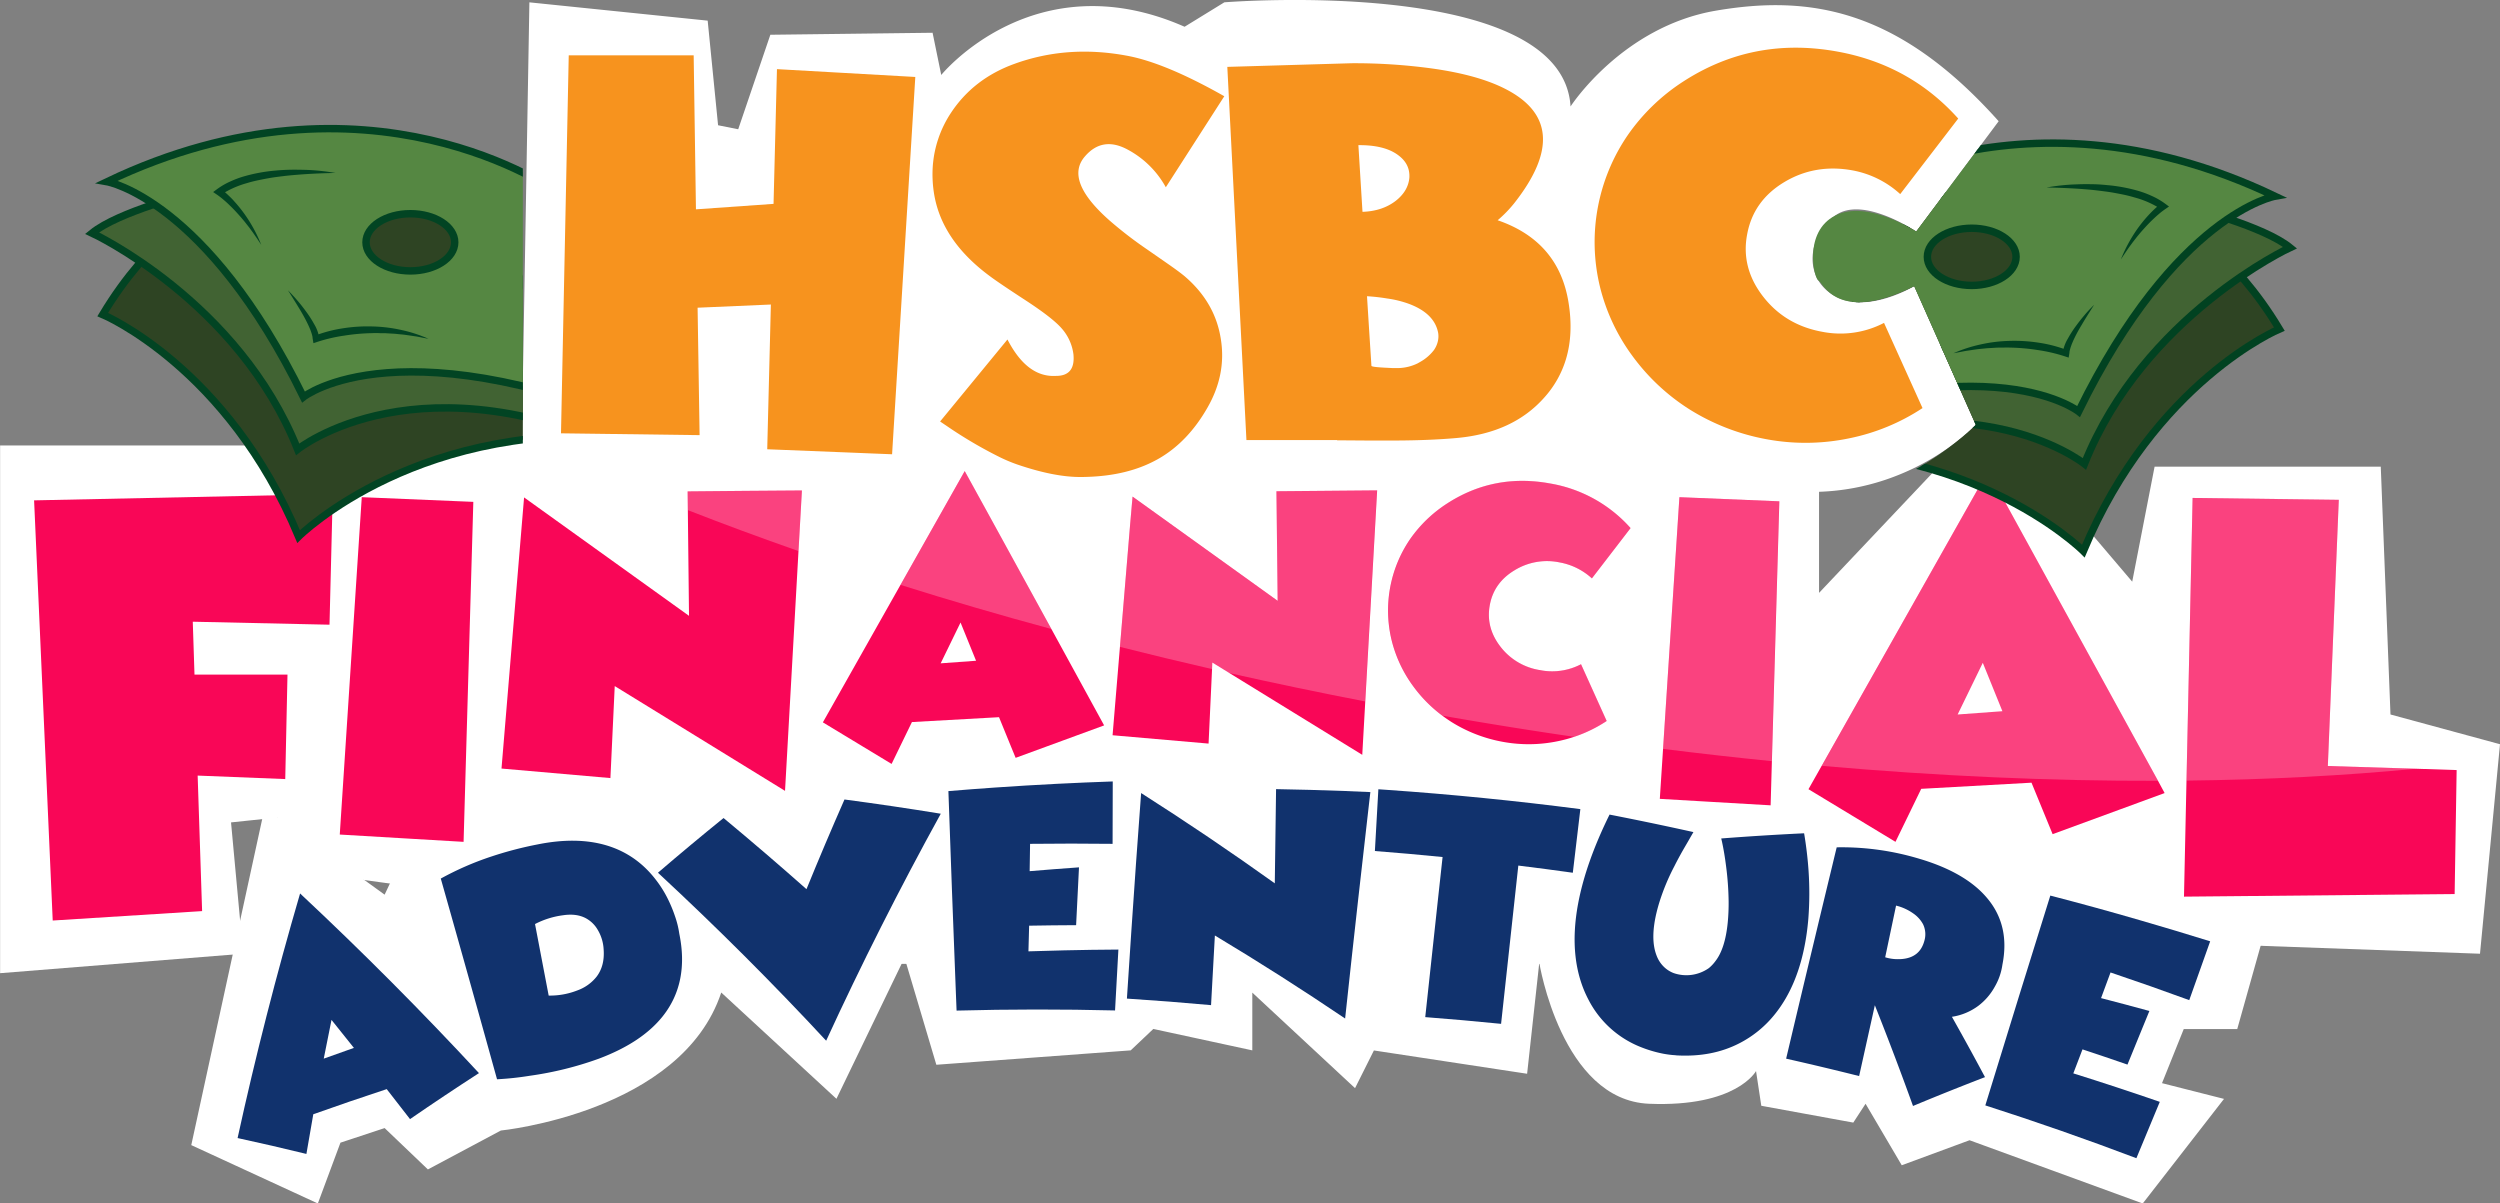 <svg xmlns="http://www.w3.org/2000/svg" xmlns:xlink="http://www.w3.org/1999/xlink" viewBox="0 0 1250.05 601.76"><rect x="0" y="0" width="1250.05" height="601.76" fill="#808080" stroke="none"/><defs><style>.cls-1{fill:none;}.cls-2,.cls-6{fill:#fff;}.cls-3{fill:#11326d;}.cls-4{fill:#f90657;}.cls-5{fill:#f7931e;}.cls-6{opacity:0.24;}.cls-7{clip-path:url(#clip-path);}.cls-13,.cls-8{fill:#2e4423;}.cls-10,.cls-8,.cls-9{stroke:#024423;}.cls-10,.cls-13,.cls-14,.cls-15,.cls-8,.cls-9{stroke-miterlimit:10;stroke-width:3.72px;}.cls-14,.cls-9{fill:#416333;}.cls-10,.cls-15{fill:#558742;}.cls-11{fill:#024423;}.cls-12{clip-path:url(#clip-path-2);}.cls-13,.cls-14,.cls-15{stroke:#014221;}.cls-16{fill:#014221;}</style><clipPath id="clip-path" transform="translate(-75.95 -31.95)"><polygon class="cls-1" points="337.38 96.27 337.38 261.38 187.36 346.64 0 126.91 120.4 0 337.38 96.27"/></clipPath><clipPath id="clip-path-2" transform="translate(-75.95 -31.95)"><path class="cls-1" d="M1069.27,100.68l-35.17,47.06s-24.39-16.21-40.5-8-10.61,31.63-8.4,32.44,9.07,22.1,47.9,2.84l30.8,69.36s-38.49,38.75-78.39,33.5,158.62,50.41,158.52,52.06,144.45-110.67,144.45-110.67l-5.71-109.42s-88.18-34.43-92.38-34.43S1069.27,100.68,1069.27,100.68Z"/></clipPath></defs><title>Game Title</title><g id="Layer_2" data-name="Layer 2"><g id="Layer_2-2" data-name="Layer 2"><path class="cls-2" d="M1165.11,425.73l-206.3-42.79s-8-41.2,13.31-85.58-40.51-82.53-40.51-82.53H406.68L290.39,392.29l24.06,121.62h819.9Z" transform="translate(-75.95 -31.95)"/><path class="cls-2" d="M208.27,435.93l-36.68,168.6,63.29,29.18,11.3-30.4,22.09-7.3,21.64,20.68,36.48-19.46s90.3-9,110.2-69l57.6,53.14,34.05-70.53,15.9,53.51,97.19-7.2,11.31-10.71,49.49,10.71V528.28l51.37,47.77,9.43-18.85,76.61,11.65,6.08-55.52s11.1,68.73,54.87,70.52S954,567.5,954,567.5l2.63,17.36,46,8.41,6.14-9.42,18.09,30.75,33.9-12.51,86.6,31.62L1188,581.42l-31-7.87,10.87-27.06h26.75l15.81-56.27L1094.9,451.31,1086.39,472s-6.51-32.83-90.2-41.34l-12,5.29H935.6l-55.32-21.1-114.92-9.56H702.13v30.66l-60.8-30.66H544.14l-43.87-8.68-23.84,39.34-44.25-30.66-41.36,30.66s-26.74-23.89-102.13,0l-20.42,43.35Z" transform="translate(-75.95 -31.95)"/><path class="cls-2" d="M76,254.69H242.33l14.85-8.13,69.53,8.13,13.11-4.06,53.5,33.24V256.65l119.17,1.69-9.73,43.77,52.38-63.56L609.77,296l18.32-49.48,57.07,34v-21l98.5-3.64v16.44s42.61-39,122.23-7.06h79.62V328.4l85-89.85,71.59,84.24,11.19-57.5h113.09l4.86,123.92L1326,404.08l-10,104.75-168.72-6.08-5.11-49.85-48.5,27.36L1077.14,442h-32l-18.24,38.31L965.61,452.9H891.28l-5.48-39s-72.2,31.47-99.71,0l-26.75,20.73L701,398.18l-15.81,29.18-57.07-13.43-49.3,20.73L564,409.38H536.81l-9.73,25.28-39.65-20.73-10.5,39-75.11-43.52L395.75,442l-69-7.29L318,480.26l-92.45-12.77L214.6,440.74l-23.13,2.43,6.08,65.66L76,518.56Z" transform="translate(-75.95 -31.95)"/><path class="cls-2" d="M1043.06,197.44l20.84,46.92s-29.29,31.85-78.39,33.5c-17.52.59-37.56-2.66-59.69-12.58q-8-3.58-16.37-8.37l-27.14-20.59s-4.38,8.86-15.27,18-28.76,18.91-55.39,19.9c-52.88,2-122,0-122,0l-1.26-14.83-.22-2.52s-.47,1-1.44,2.58c-.42.7-.94,1.53-1.55,2.46a82.22,82.22,0,0,1-10.22,12.51,79.28,79.28,0,0,1-20.19,14.8A75.16,75.16,0,0,1,641,294.67a85.21,85.21,0,0,1-31.1,2.73c-16.95-1.48-29.84-4.53-39.57-8.08a75.78,75.78,0,0,1-18.85-9.63c-7.06-5.1-9.24-9.26-9.24-9.26l-10.13,15.43H450.06l-1-8.47-2.36-20-1.65-14-11.07,4-1.51,9.82-2.66,17.28-36.49-1.39-18.49-.71-38.29-1.46.34-19.39,3.78-218.42,87.68,9,1.47.15.1,1.06L435,94.58l10.07,2,11.46-33.7,4.61-13.55,81.12-1,4.33,21.11S593,12.16,668.27,45.33l19.88-12.22s169.13-13.6,173.1,52.08c0,0,25.7-39.86,72.64-47.9s91.17-1,141.43,55.28l-41.22,55.17s-26.72-18.17-40.5-8-16.37,31.37,0,40.36,39.5-5.08,39.5-5.08Z" transform="translate(-75.95 -31.95)"/><path class="cls-3" d="M226,478.7Q208.13,539.83,194.75,601q17.34,3.76,34.41,7.94,1.67-9.91,3.44-19.84,18.28-6.51,36.72-12.57,5.87,7.49,11.65,15,17-11.71,34.47-23Q272.75,522.44,226,478.7Zm11.83,82.58q1.89-9.67,3.88-19.36,5.63,7,11.2,14Q245.39,558.53,237.87,561.28Z" transform="translate(-75.95 -31.95)"/><path class="cls-3" d="M415.6,498.77a45.73,45.73,0,0,0-2.1-8.58,68.7,68.7,0,0,0-3.54-8.61A56.59,56.59,0,0,0,404,472c-12.94-17-32.91-23.14-59.27-17.82a184.46,184.46,0,0,0-22.95,6,149.9,149.9,0,0,0-25.43,11.07c.59,2.1,1.19,4.19,1.78,6.29q13.3,47,26.35,94.07a150.49,150.49,0,0,0,16.28-1.74,170,170,0,0,0,34.68-8.58c14.24-5.37,24.87-12.36,31.92-21.22C416.13,529,419,515.24,415.6,498.77Zm-41.39,21.6a21.51,21.51,0,0,1-9.5,6.78,37.54,37.54,0,0,1-14.41,2.61q-3.42-17.88-6.83-35.77a42.09,42.09,0,0,1,14-4.39q6.66-1,11.33,1.44a15.15,15.15,0,0,1,6.11,6,21.07,21.07,0,0,1,2.87,9.62Q378.4,514.92,374.21,520.37Z" transform="translate(-75.95 -31.95)"/><path class="cls-3" d="M498.21,431.71q-9.84,22.37-19,44.84-20.31-18-41.47-35.57-16.67,13.5-32.8,27.35,44.08,40.86,84.11,84,26.31-57.23,57.31-113.5Q522.42,434.92,498.21,431.71Z" transform="translate(-75.95 -31.95)"/><path class="cls-3" d="M608.19,507.14q-9,.19-18,.5.18-6.42.35-12.83,11.76-.21,23.49-.26.71-14.46,1.44-28.91-12.35.87-24.67,1.91l.21-13.66q20.64-.25,41.26,0,0-15.6.08-31.2-14,.48-28,1.19-15.4.78-30.79,1.85-11.7.81-23.39,1.79,1.74,50.06,3.71,100.08c.12,3.22.25,6.45.38,9.67q39.68-1.06,79.24-.07.81-15.22,1.67-30.45Q621.69,506.83,608.19,507.14Z" transform="translate(-75.95 -31.95)"/><path class="cls-3" d="M747.82,427.45q-16.91-.63-33.81-.92-.32,23.57-.64,47.11-32.48-23.25-66.83-45.15-2.6,34.71-4.92,69.42-1.12,16.68-2.19,33.36,21.09,1.35,42.07,3.27.93-17.41,1.91-34.83,33.42,20.07,65.13,41.52,3.19-29.81,6.53-59.61,2.67-23.94,5.43-47.88l.66-5.73Q754.49,427.71,747.82,427.45Z" transform="translate(-75.95 -31.95)"/><path class="cls-3" d="M769.35,426.89l-4.19-.29-.21,3.7q-.76,13.59-1.53,27.18,17,1.31,33.85,3-1.1,10-2.19,20.05-3.29,30-6.48,60,19,1.46,37.92,3.36,3.39-31.22,6.8-62.43.9-8.36,1.82-16.71,13.64,1.68,27.25,3.59,1.88-15.92,3.77-31.81Q817.89,430.26,769.35,426.89Z" transform="translate(-75.95 -31.95)"/><path class="cls-3" d="M980.27,467.43q-.28-4.17-.76-8.33c-.39-3.5-.88-7-1.47-10.49q-20.81,1-41.44,2.59c.13.55.26,1.12.39,1.69q1.23,5.67,2.08,12.54a149.75,149.75,0,0,1,1.23,17.34,101,101,0,0,1-.44,10.37c-.85,8.79-2.93,15.25-6.18,19.41a19.08,19.08,0,0,1-3.29,3.49,19.52,19.52,0,0,1-17.61,2.46,14.36,14.36,0,0,1-4.53-2.81,15.39,15.39,0,0,1-4-6c-2.14-5.51-2.13-12.81.11-21.89q.57-2.3,1.32-4.74a108.75,108.75,0,0,1,7.47-17.95q1.93-3.87,4.67-8.67l2.06-3.54.37-.64c.81-1.42,1.63-2.83,2.45-4.25q-16.5-3.66-33.09-7c-3-.59-5.9-1.18-8.85-1.75-8,16.21-13.16,31-15.67,44.27-3.61,19.14-1.73,35.27,5.14,48.31a50,50,0,0,0,25.51,23.41,63.25,63.25,0,0,0,11.88,3.58c1.48.28,2.95.48,4.4.63l1.6.12a9,9,0,0,0,1.12.11c11.52.57,21.74-1.38,30.77-6a54.46,54.46,0,0,0,17.9-14.6c7.86-9.75,13.14-22.56,15.64-38.5.47-2.95.83-6,1.1-9.17A166.87,166.87,0,0,0,980.27,467.43Zm-49.65,95.1-.27,0h.46Z" transform="translate(-75.95 -31.95)"/><path class="cls-3" d="M1069.17,480.57c-6.38-7.42-16.09-13.42-29.08-17.82q-2.11-.72-4.26-1.35a134.71,134.71,0,0,0-41.49-5.77c-.74,3-1.47,6.07-2.2,9.11q-4.46,18.4-8.86,36.81-7.17,29.87-14.23,59.75,18.3,4.13,36.5,8.7l7.86-35.41q10,25.14,19.08,50.37,17.84-7.43,36-14.42-8.07-15.13-16.55-30.17a29.44,29.44,0,0,0,13.34-5.59A30.15,30.15,0,0,0,1073,526l.35-.62a30.28,30.28,0,0,0,3.85-11.1C1079.82,501.1,1077.22,489.84,1069.17,480.57Zm-50.58,30,.15-.72,5.28-25.08a25,25,0,0,1,8.48,3.84,15.56,15.56,0,0,1,5,5.45,11.53,11.53,0,0,1,.67,8.32q-2.24,8.32-11.13,9.09c-.6.05-1.19.08-1.77.08A21,21,0,0,1,1018.59,510.61Z" transform="translate(-75.95 -31.95)"/><path class="cls-3" d="M1146.15,492.13q-22.44-6.53-45-12.37-7.74,24.76-15.42,49.54-8.58,27.68-17.08,55.37,38.08,12.21,75.54,26.41,5.82-14.1,11.7-28.18-21.54-7.44-43.24-14.24l4.59-12q11.27,3.72,22.49,7.61,2.77-6.82,5.57-13.65,2.68-6.58,5.39-13.15-12.08-3.32-24.17-6.44l4.74-12.82q19.77,6.66,39.36,13.83,5-14.07,10-28.11l.46-1.3Q1163.63,497.19,1146.15,492.13Z" transform="translate(-75.95 -31.95)"/><path class="cls-4" d="M242.33,279,93,282.14l9.31,210.09,74.7-4.71-2.23-67.76,43.8,1.74,1.12-52.25H173.2l-.86-26.43,68.37,1.49Z" transform="translate(-75.95 -31.95)"/><path class="cls-4" d="M256.84,280.55l-11,168.69,35.55,2.1,26.36,1.55.64-22.43,4.23-147.57Z" transform="translate(-75.95 -31.95)"/><path class="cls-4" d="M449.06,277.39l-29.28.27.1,9.37.59,52.85L338,280.67,326.71,416.24,381.17,421l2.16-46,85.15,52.4,6.73-119.86,1.22-21.64.49-8.72Z" transform="translate(-75.95 -31.95)"/><path class="cls-4" d="M601.67,346.47l-31.34-57.15-12-21.82-6.88,12.19-25.25,44.72-38.8,68.73,10.92,6.61,23.44,14.18,5.8-11.94,4.37-9,43.55-2.43,6,14.71,2.31,5.62,15.32-5.62,28.92-10.61ZM546.3,363.63l9.94-20.41L564,362.34Z" transform="translate(-75.95 -31.95)"/><path class="cls-4" d="M714.2,277.59l.6,54.78-60-43.11-12.55-9L641,294.67l-5.06,60.77-3.68,44.15,48,4.17L682,366.53l.15-3.28,8.53,5.25,59.75,36.77,6.68,4.11.23-4.11,1.27-22.58,5.94-105.55Z" transform="translate(-75.95 -31.95)"/><path class="cls-4" d="M845.83,367a31.07,31.07,0,0,1-19.73-11.83q-7.27-9.48-5.23-20.64t12.29-17.37a30.9,30.9,0,0,1,22.61-4,32.39,32.39,0,0,1,16.16,8L891.27,296a69.24,69.24,0,0,0-40.21-22.3q-28.21-5.16-51.66,10.09A66.22,66.22,0,0,0,781,301.57a63.18,63.18,0,0,0-9.26,50.3,65.07,65.07,0,0,0,10.85,23.22,68.93,68.93,0,0,0,14.54,14.7c1.45,1.1,3,2.13,4.5,3.12a73,73,0,0,0,25.57,9.94,71.27,71.27,0,0,0,27.77-.3,69.4,69.4,0,0,0,8.07-2.17,68.7,68.7,0,0,0,16.28-7.92l-12.82-28.38A31.3,31.3,0,0,1,845.83,367Z" transform="translate(-75.95 -31.95)"/><path class="cls-4" d="M915.69,280.55l-8.18,125.86-1.19,18.35-.43,6.63L927,432.63l34.3,2,.63-22.1,3.72-129.91Z" transform="translate(-75.95 -31.95)"/><path class="cls-4" d="M1155,422.37,1070,267.5,986.82,414.89l-6.6,11.68L990.85,433l32.88,19.89,7.92-16.31,4.95-10.2,55.14-3.07,10.56,25.74,56-20.55Zm-87.61-59,9.8,24.2-22.38,1.64Z" transform="translate(-75.95 -31.95)"/><path class="cls-4" d="M1283.91,416.33l-44-1.35,5.48-133.11-73.09-.94-3.06,141.34L1168.08,476l-.09,4.29,12.47-.12L1303.32,479l1-62Z" transform="translate(-75.95 -31.95)"/><path class="cls-5" d="M464.45,66.52l-.05,1.83-1.66,65.54-38.8,2.73-1.14-77H360.33l-3.87,189,69.3.91-1-63.72,36.64-1.59-1.82,72.37,39.83,1.59,13,.53,9.6.38,9.22-149.88,2.39-38.78Z" transform="translate(-75.95 -31.95)"/><path class="cls-5" d="M668.81,170.53c-.4-.36-.87-.75-1.42-1.18q-2-1.6-5.3-3.94-1.59-1.14-12.51-8.71A201.26,201.26,0,0,1,631,142.42q-23.1-20.25-12.52-32.32,8.65-10,21-3.52a47.07,47.07,0,0,1,19.4,19l29.24-45.51q-30-17-49.27-20.37-29.48-5.36-55.75,4.21-20.37,7.4-31.64,24.46a55.46,55.46,0,0,0-9.11,26.78,60.47,60.47,0,0,0,.47,12.48q3.4,24.35,28.44,42.67,4.1,3.07,17.52,11.83t18,14a24.05,24.05,0,0,1,5.92,13.08q1,10.81-8.88,10.7-14.33.79-24.12-18.21l-33.68,41c1.24.85,2.47,1.67,3.67,2.48a218.31,218.31,0,0,0,26.45,15.5,79.08,79.08,0,0,0,8.45,3.52q18,6.15,30.95,6.26c1.26,0,2.5,0,3.72-.05q20.29-.56,34.73-8.39c.54-.28,1.08-.58,1.61-.89q14.45-8.42,24.12-25.38,9.45-16.49,6.71-34Q683.71,183.51,668.81,170.53Z" transform="translate(-75.95 -31.95)"/><path class="cls-5" d="M860.2,182.93q-5-30.39-35.39-40.85a62,62,0,0,0,8.3-8.54Q864,94.29,828.45,76.31q-13.65-6.94-36.53-10.13a285.7,285.7,0,0,0-40.16-2.61l-62.13,1.82,5.8,113.17L699.19,252h45.28l.12.11,14.9.11H774.4q17-.1,29.81-1.25,28.21-2.5,43.92-20.25a50.33,50.33,0,0,0,10.78-19Q862.83,198.82,860.2,182.93Zm-85.12-73.39q6,4.42,5.58,11.26-.57,6.6-6.71,11.49-6.72,5.24-16.73,5.58l-2.05-33.34Q768.25,104.41,775.08,109.54Zm18,97.28a22.43,22.43,0,0,1-6.71,5.92l-1.6.91A23.23,23.23,0,0,1,775,216h-2.62l-4.44-.23q-6.25-.34-6.25-.91L760.48,196l-1-15.93a96.55,96.55,0,0,1,10.13,1.14,52.73,52.73,0,0,1,11,2.73q12.63,4.78,14.45,14.45a10.9,10.9,0,0,1-.25,4.59A12.46,12.46,0,0,1,793.06,206.82Z" transform="translate(-75.95 -31.95)"/><path class="cls-5" d="M1018,193.4A47.05,47.05,0,0,1,987,197.83q-18.54-3.41-29.58-17.75t-7.85-31q3.08-16.73,18.43-26t33.91-6A48.46,48.46,0,0,1,1026.1,129l29-37.77Q1031,64.36,994.8,57.76,952.49,50,917.32,72.9a99.38,99.38,0,0,0-27.54,26.74,94.67,94.67,0,0,0-13.88,75.44,97.56,97.56,0,0,0,16.27,34.82c1,1.38,2.05,2.74,3.12,4.06a104.71,104.71,0,0,0,25.44,22.68,109.72,109.72,0,0,0,38.35,14.9,106.83,106.83,0,0,0,41.64-.45A103.91,103.91,0,0,0,1037.25,236l-14.91-33Z" transform="translate(-75.95 -31.95)"/><path class="cls-6" d="M449.06,277.39l27.86-.25-.49,8.72-1.22,21.64q-28.53-10-55.33-20.47l-.1-9.37Z" transform="translate(-75.95 -31.95)"/><path class="cls-6" d="M570.33,289.32l31.34,57.15q-38.8-10.5-75.44-22.06l25.25-44.72,6.88-12.19Z" transform="translate(-75.95 -31.95)"/><path class="cls-6" d="M714.2,277.59l50.3-.45-5.94,105.55Q724,376,690.63,368.5l-8.68-2q-23.31-5.36-46-11.09L641,294.67l1.2-14.42,12.55,9,60,43.11Z" transform="translate(-75.95 -31.95)"/><path class="cls-6" d="M820.87,334.57q-2.05,11.16,5.23,20.64a32.84,32.84,0,0,0,40.44,8.87l12.82,28.38a68.7,68.7,0,0,1-16.28,7.92q-29.49-4.29-59.47-9.46c-2.15-.37-4.3-.74-6.44-1.13a68.93,68.93,0,0,1-14.54-14.7,65.07,65.07,0,0,1-10.85-23.22,63.18,63.18,0,0,1,9.26-50.3,66.22,66.22,0,0,1,18.36-17.83q23.43-15.25,51.66-10.09A69.24,69.24,0,0,1,891.27,296l-19.34,25.19a32.39,32.39,0,0,0-16.16-8,30.9,30.9,0,0,0-22.61,4Q822.92,323.43,820.87,334.57Z" transform="translate(-75.95 -31.95)"/><path class="cls-6" d="M915.69,280.55l49.91,2.09-3.72,129.91q-26.89-2.7-54.37-6.14Z" transform="translate(-75.95 -31.95)"/><path class="cls-6" d="M1070,267.5,1155,422.37c-53,.14-109.36-2.3-168.13-7.48Z" transform="translate(-75.95 -31.95)"/><path class="cls-6" d="M1283.91,416.33c-35.85,3.47-74.22,5.48-114.67,5.94l3.06-141.34,73.09.94L1239.91,415Z" transform="translate(-75.95 -31.95)"/><g class="cls-7"><path class="cls-8" d="M177.25,136.17s-26.67,14.28-49.94,53.06c0,0,62.55,26.19,97.95,111,0,0,61.09-61.09,173.09-48.73Z" transform="translate(-75.95 -31.95)"/><path class="cls-9" d="M171.43,128.63s-36.36,9.21-49.45,19.88c0,0,73.21,33.94,102.79,108.12,0,0,61.58-49.45,171.16,4.37L303.32,122.32Z" transform="translate(-75.95 -31.95)"/><path class="cls-10" d="M354.23,127.9s-93.82-67.64-224.74-5.09c0,0,49.7,8.73,98.19,107.64,0,0,49.46-39.28,186.19,21.09Z" transform="translate(-75.95 -31.95)"/><path class="cls-11" d="M243.68,118.44q-7.53.12-15,.59c-2.48.17-4.95.36-7.41.59s-4.92.55-7.36.87-4.86.78-7.26,1.26-4.78,1-7.11,1.73a46.76,46.76,0,0,0-13.08,5.83l0-2.85a40.28,40.28,0,0,1,3.43,2.91c1.06,1,2.11,2,3.07,3.11a70.1,70.1,0,0,1,10,14.13,70.57,70.57,0,0,1,3.63,7.79l-2.37-3.56c-.83-1.16-1.59-2.35-2.45-3.48l-1.25-1.71L199.21,144c-.84-1.13-1.78-2.19-2.67-3.27-1.85-2.11-3.73-4.19-5.75-6.1-1-1-2-1.91-3.08-2.81a38.31,38.31,0,0,0-3.19-2.48l-2-1.36,2-1.48a36.25,36.25,0,0,1,6.8-3.9,47.12,47.12,0,0,1,7.26-2.64,81.68,81.68,0,0,1,15-2.71c2.52-.24,5.05-.38,7.57-.43s5,0,7.56.06A106,106,0,0,1,243.68,118.44Z" transform="translate(-75.95 -31.95)"/><path class="cls-11" d="M219.92,177.11c1.69,1.67,3.29,3.42,4.84,5.23s3,3.68,4.41,5.62a55.06,55.06,0,0,1,3.88,6.08,19.34,19.34,0,0,1,2.59,7.21l-2.28-1.44a66.69,66.69,0,0,1,14.2-3.72,78.66,78.66,0,0,1,14.54-.91,74.1,74.1,0,0,1,14.41,1.74,69.57,69.57,0,0,1,13.72,4.44c-1.18-.22-2.37-.42-3.53-.66s-2.33-.49-3.51-.64c-2.36-.33-4.68-.74-7-.93-1.17-.11-2.34-.26-3.51-.33l-3.52-.2c-1.17-.11-2.35,0-3.52-.07s-2.34-.06-3.51,0a100.28,100.28,0,0,0-14,1.23,79.9,79.9,0,0,0-13.52,3.14l-1.94.64-.35-2.08c-.08-.48-.09-1-.2-1.46s-.26-1-.43-1.55l-.55-1.57-.67-1.56c-.94-2.08-2-4.13-3.16-6.17s-2.36-4-3.6-6S221.21,179.11,219.92,177.11Z" transform="translate(-75.95 -31.95)"/><ellipse class="cls-8" cx="205.19" cy="121.16" rx="22.18" ry="14.3"/></g><g class="cls-12"><path class="cls-13" d="M1165.73,143.42s26.66,14.28,49.94,53.07c0,0-62.55,26.18-98,111,0,0-61.09-61.09-173.1-48.73Z" transform="translate(-75.95 -31.95)"/><path class="cls-14" d="M1171.54,135.88s36.37,9.21,49.46,19.88c0,0-73.21,33.94-102.79,108.13,0,0-61.58-49.46-171.16,4.36l92.61-138.67Z" transform="translate(-75.95 -31.95)"/><path class="cls-15" d="M988.75,135.15s93.82-67.64,224.74-5.09c0,0-49.7,8.73-98.19,107.64,0,0-49.46-39.27-186.19,21.09Z" transform="translate(-75.95 -31.95)"/><path class="cls-16" d="M1099.3,125.7a103.11,103.11,0,0,1,15-1.57q3.78-.16,7.56-.07c2.52,0,5.05.19,7.57.44a80.58,80.58,0,0,1,15,2.7,47.9,47.9,0,0,1,7.27,2.64,36.56,36.56,0,0,1,6.8,3.9l2,1.48-2,1.37a36.29,36.29,0,0,0-3.19,2.48c-1.06.89-2.07,1.84-3.08,2.8-2,1.91-3.9,4-5.75,6.1-.89,1.08-1.83,2.14-2.67,3.27l-1.31,1.67-1.25,1.7c-.86,1.13-1.62,2.32-2.45,3.48l-2.37,3.56a72.32,72.32,0,0,1,3.63-7.79,75.27,75.27,0,0,1,4.54-7.35,71.74,71.74,0,0,1,5.45-6.77c1-1.09,2-2.11,3.07-3.12a40.21,40.21,0,0,1,3.43-2.9l0,2.84a46.27,46.27,0,0,0-13.07-5.82,70.88,70.88,0,0,0-7.11-1.74c-2.4-.47-4.82-.93-7.26-1.25s-4.89-.64-7.36-.88-4.93-.42-7.41-.59Q1106.82,125.83,1099.3,125.7Z" transform="translate(-75.95 -31.95)"/><path class="cls-16" d="M1123.06,184.37c-1.29,2-2.54,4-3.79,6s-2.43,4-3.6,6-2.22,4.09-3.17,6.17l-.66,1.57-.55,1.57c-.17.52-.28,1-.43,1.54s-.12,1-.2,1.46l-.35,2.08-1.94-.64a80.12,80.12,0,0,0-13.52-3.14,100.28,100.28,0,0,0-14-1.23c-1.17-.06-2.34,0-3.51,0s-2.35,0-3.52.07l-3.52.21c-1.18.06-2.34.22-3.52.32-2.35.19-4.68.6-7,.94-1.18.15-2.34.41-3.51.63s-2.35.44-3.53.66a70.24,70.24,0,0,1,13.72-4.44,74.1,74.1,0,0,1,14.41-1.74,79.53,79.53,0,0,1,14.54.91,66.72,66.72,0,0,1,14.2,3.73l-2.28,1.44a19.21,19.21,0,0,1,2.59-7.21,55.19,55.19,0,0,1,3.88-6.09c1.4-1.94,2.88-3.8,4.41-5.62S1121.37,186,1123.06,184.37Z" transform="translate(-75.95 -31.95)"/><ellipse class="cls-13" cx="985.9" cy="128.42" rx="22.18" ry="14.3"/></g></g></g></svg>